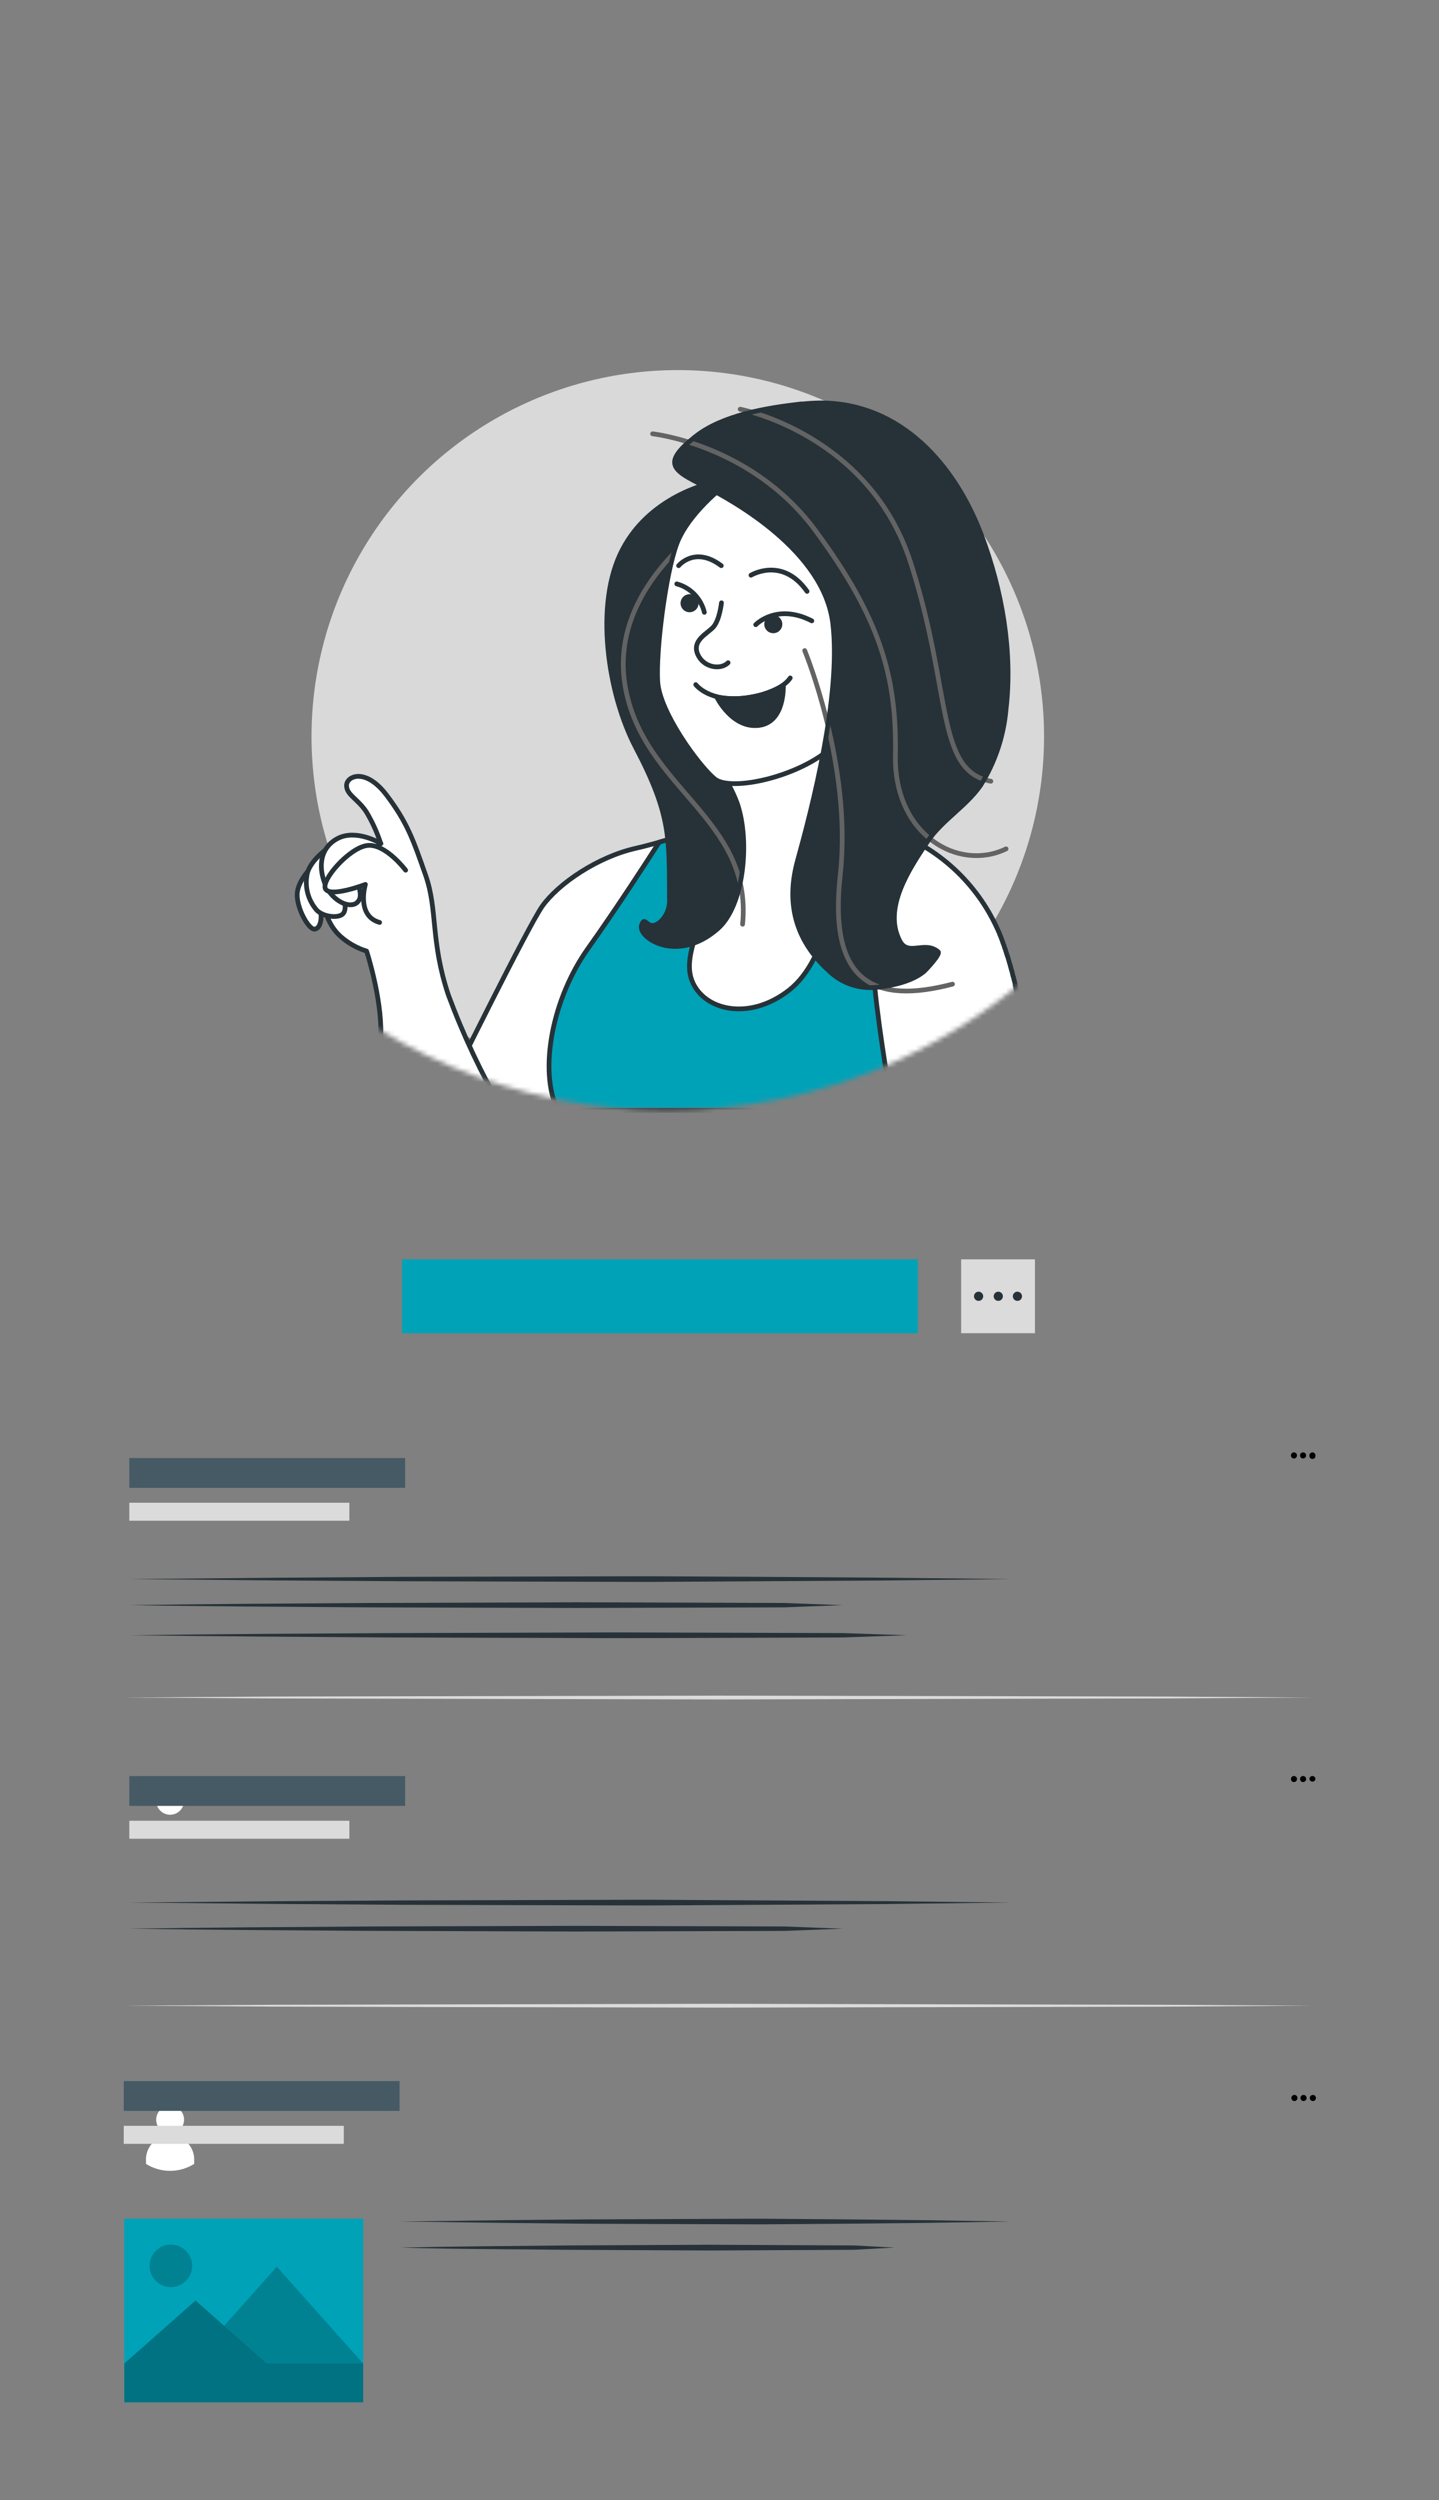 <svg width="304" height="528" viewBox="0 0 304 528" fill="none" xmlns="http://www.w3.org/2000/svg">
<rect x="0" y="0" width="304" height="528" fill="#808080" stroke="none"/>
<path d="M193.887 265.968H84.937V281.567H193.887V265.968Z" fill="#00A2B8"/>
<path d="M218.645 265.968H203.046V281.567H218.645V265.968Z" fill="#DBDBDB"/>
<path d="M207.706 273.768C207.706 273.96 207.649 274.148 207.542 274.307C207.436 274.467 207.284 274.591 207.106 274.665C206.929 274.738 206.734 274.758 206.546 274.72C206.357 274.683 206.184 274.59 206.048 274.454C205.913 274.319 205.82 274.146 205.783 273.957C205.745 273.769 205.764 273.574 205.838 273.396C205.911 273.219 206.036 273.067 206.196 272.961C206.355 272.854 206.543 272.797 206.735 272.797C206.862 272.797 206.989 272.822 207.106 272.871C207.224 272.92 207.331 272.991 207.421 273.081C207.512 273.172 207.583 273.279 207.632 273.396C207.681 273.514 207.706 273.64 207.706 273.768V273.768Z" fill="#263238"/>
<path d="M211.865 273.768C211.865 273.96 211.808 274.148 211.701 274.307C211.594 274.467 211.443 274.591 211.265 274.665C211.088 274.738 210.893 274.758 210.704 274.72C210.516 274.683 210.343 274.59 210.207 274.454C210.071 274.319 209.979 274.146 209.941 273.957C209.904 273.769 209.923 273.574 209.997 273.396C210.07 273.219 210.195 273.067 210.354 272.961C210.514 272.854 210.702 272.797 210.894 272.797C211.021 272.797 211.147 272.822 211.265 272.871C211.383 272.92 211.49 272.991 211.58 273.081C211.67 273.172 211.742 273.279 211.791 273.396C211.839 273.514 211.865 273.64 211.865 273.768V273.768Z" fill="#263238"/>
<path d="M215.91 273.768C215.91 273.96 215.853 274.148 215.746 274.307C215.64 274.467 215.488 274.591 215.31 274.665C215.133 274.738 214.938 274.758 214.75 274.72C214.561 274.683 214.388 274.59 214.252 274.454C214.117 274.319 214.024 274.146 213.987 273.957C213.949 273.769 213.968 273.574 214.042 273.396C214.115 273.219 214.24 273.067 214.4 272.961C214.559 272.854 214.747 272.797 214.939 272.797C215.066 272.797 215.193 272.822 215.31 272.871C215.428 272.92 215.535 272.991 215.625 273.081C215.716 273.172 215.787 273.279 215.836 273.396C215.885 273.514 215.91 273.64 215.91 273.768V273.768Z" fill="#263238"/>
<path d="M273.354 306.73C273.525 306.734 273.687 306.803 273.807 306.924C273.928 307.044 273.997 307.207 274.002 307.377C274.002 307.549 273.933 307.713 273.812 307.835C273.691 307.956 273.526 308.024 273.354 308.024C273.27 308.024 273.187 308.007 273.109 307.975C273.031 307.942 272.961 307.894 272.902 307.834C272.843 307.773 272.797 307.702 272.767 307.623C272.736 307.545 272.721 307.461 272.723 307.377C272.723 307.208 272.789 307.046 272.907 306.925C273.025 306.804 273.185 306.734 273.354 306.73V306.73Z" fill="black"/>
<path d="M275.28 306.73C275.45 306.734 275.612 306.803 275.733 306.924C275.854 307.044 275.923 307.207 275.927 307.377C275.927 307.549 275.859 307.713 275.738 307.835C275.616 307.956 275.452 308.024 275.28 308.024C275.196 308.024 275.112 308.007 275.035 307.975C274.957 307.942 274.887 307.894 274.828 307.834C274.769 307.773 274.723 307.702 274.692 307.623C274.661 307.545 274.647 307.461 274.649 307.377C274.649 307.208 274.715 307.046 274.833 306.925C274.951 306.804 275.111 306.734 275.28 306.73V306.73Z" fill="black"/>
<path d="M277.254 306.73C277.424 306.734 277.587 306.803 277.707 306.924C277.828 307.044 277.897 307.207 277.901 307.377C277.916 307.469 277.911 307.564 277.885 307.654C277.86 307.744 277.815 307.828 277.755 307.899C277.694 307.97 277.618 308.028 277.533 308.067C277.448 308.106 277.356 308.126 277.262 308.126C277.169 308.126 277.076 308.106 276.991 308.067C276.906 308.028 276.83 307.97 276.77 307.899C276.709 307.828 276.664 307.744 276.639 307.654C276.614 307.564 276.608 307.469 276.623 307.377C276.627 307.209 276.694 307.049 276.811 306.929C276.928 306.809 277.087 306.738 277.254 306.73V306.73Z" fill="black"/>
<path d="M27.411 333.494L58.836 333.203L84.823 333.025L136.798 332.895L161.556 333.025L187.527 333.203L213.515 333.494L187.527 333.785L161.556 333.947L136.798 334.093L84.823 333.947L58.836 333.785L27.411 333.494Z" fill="#263238"/>
<path d="M27.395 338.996C42.056 338.753 62.995 338.64 77.736 338.543L121.734 338.397L165.747 338.543L178.078 338.996L165.747 339.465L121.734 339.594L77.736 339.465C63.075 339.368 42.072 339.255 27.395 338.996Z" fill="#263238"/>
<path d="M27.395 345.355C43.383 345.112 66.231 344.999 82.251 344.902L130.213 344.756L178.158 344.902L191.605 345.355L178.158 345.824L130.213 345.97L82.251 345.824C66.231 345.727 43.399 345.565 27.395 345.355Z" fill="#263238"/>
<path d="M85.589 307.935H27.319V314.23H85.589V307.935Z" fill="#455A64"/>
<path d="M73.809 317.369H27.319V321.171H73.809V317.369Z" fill="#DBDBDB"/>
<path d="M26.246 358.511L57.655 358.3L89.047 358.236L151.831 358.106L214.615 358.236L246.024 358.3L277.416 358.511L246.024 358.705L214.615 358.77L151.831 358.915L89.047 358.77L57.655 358.705L26.246 358.511Z" fill="#DBDBDB"/>
<path d="M38.884 380.323C38.884 380.906 38.711 381.475 38.388 381.96C38.064 382.444 37.604 382.821 37.066 383.044C36.528 383.267 35.936 383.325 35.364 383.212C34.793 383.098 34.269 382.818 33.857 382.406C33.445 381.994 33.164 381.469 33.051 380.898C32.937 380.327 32.995 379.734 33.218 379.196C33.441 378.658 33.819 378.198 34.303 377.875C34.787 377.551 35.357 377.378 35.939 377.378C36.719 377.383 37.465 377.694 38.017 378.246C38.568 378.797 38.88 379.544 38.884 380.323Z" fill="white"/>
<path d="M273.354 375.08C273.526 375.08 273.691 375.149 273.812 375.27C273.933 375.391 274.002 375.556 274.002 375.728C274.002 375.812 273.985 375.895 273.952 375.973C273.919 376.051 273.871 376.121 273.811 376.18C273.751 376.239 273.679 376.285 273.601 376.315C273.522 376.346 273.439 376.361 273.354 376.359C273.271 376.361 273.188 376.346 273.11 376.315C273.033 376.284 272.962 376.238 272.903 376.179C272.844 376.12 272.798 376.049 272.767 375.972C272.736 375.894 272.721 375.811 272.723 375.728C272.721 375.643 272.736 375.56 272.767 375.481C272.797 375.403 272.843 375.331 272.902 375.271C272.961 375.211 273.031 375.163 273.109 375.13C273.187 375.097 273.27 375.08 273.354 375.08V375.08Z" fill="black"/>
<path d="M275.28 375.08C275.452 375.08 275.616 375.149 275.738 375.27C275.859 375.391 275.927 375.556 275.927 375.728C275.927 375.812 275.91 375.895 275.878 375.973C275.845 376.051 275.797 376.121 275.737 376.18C275.676 376.239 275.605 376.285 275.526 376.315C275.448 376.346 275.364 376.361 275.28 376.359C275.196 376.361 275.113 376.346 275.036 376.315C274.958 376.284 274.888 376.238 274.829 376.179C274.77 376.12 274.723 376.049 274.692 375.972C274.661 375.894 274.647 375.811 274.649 375.728C274.647 375.643 274.661 375.56 274.692 375.481C274.723 375.403 274.769 375.331 274.828 375.271C274.887 375.211 274.957 375.163 275.035 375.13C275.112 375.097 275.196 375.08 275.28 375.08V375.08Z" fill="black"/>
<path d="M277.254 375.08C277.426 375.08 277.59 375.149 277.712 375.27C277.833 375.391 277.901 375.556 277.901 375.728C277.877 375.88 277.799 376.018 277.682 376.118C277.565 376.218 277.416 376.273 277.262 376.273C277.108 376.273 276.959 376.218 276.842 376.118C276.725 376.018 276.647 375.88 276.623 375.728C276.623 375.559 276.689 375.397 276.807 375.276C276.925 375.155 277.085 375.085 277.254 375.08V375.08Z" fill="black"/>
<path d="M27.411 401.812L58.836 401.521L84.823 401.359L136.798 401.214L161.556 401.359L187.527 401.521L213.515 401.812L187.527 402.12L161.556 402.282L136.798 402.427L84.823 402.282L58.836 402.104L27.411 401.812Z" fill="#263238"/>
<path d="M27.395 407.33C42.056 407.088 62.995 406.958 77.736 406.861L121.734 406.732L165.747 406.861L178.078 407.33L165.747 407.799L121.734 407.929L77.736 407.783C63.075 407.686 42.072 407.573 27.395 407.33Z" fill="#263238"/>
<path d="M85.589 375.099H27.319V381.394H85.589V375.099Z" fill="#455A64"/>
<path d="M73.809 384.533H27.319V388.336H73.809V384.533Z" fill="#DBDBDB"/>
<path d="M26.246 423.593L57.655 423.399L89.047 423.334L151.831 423.188L214.615 423.334L246.024 423.399L277.416 423.593L246.024 423.803L214.615 423.868L151.831 423.997L89.047 423.868L57.655 423.787L26.246 423.593Z" fill="#DBDBDB"/>
<path d="M38.884 447.671C38.884 448.253 38.711 448.823 38.388 449.307C38.064 449.791 37.604 450.169 37.066 450.392C36.528 450.615 35.936 450.673 35.364 450.559C34.793 450.446 34.269 450.165 33.857 449.753C33.445 449.341 33.164 448.817 33.051 448.245C32.937 447.674 32.995 447.082 33.218 446.544C33.441 446.006 33.819 445.546 34.303 445.222C34.787 444.899 35.357 444.726 35.939 444.726C36.72 444.726 37.469 445.036 38.022 445.588C38.574 446.141 38.884 446.89 38.884 447.671V447.671Z" fill="white"/>
<path d="M41.02 455.794V457.007C39.495 457.964 37.731 458.471 35.931 458.471C34.131 458.471 32.367 457.964 30.842 457.007V455.794C30.915 454.494 31.483 453.271 32.43 452.377C33.376 451.482 34.629 450.984 35.931 450.984C37.233 450.984 38.486 451.482 39.432 452.377C40.379 453.271 40.947 454.494 41.02 455.794V455.794Z" fill="white"/>
<path d="M273.354 442.444C273.447 442.429 273.541 442.435 273.631 442.46C273.722 442.486 273.805 442.53 273.876 442.591C273.948 442.652 274.005 442.727 274.044 442.812C274.083 442.897 274.104 442.99 274.104 443.083C274.104 443.177 274.083 443.27 274.044 443.355C274.005 443.44 273.948 443.515 273.876 443.576C273.805 443.637 273.722 443.681 273.631 443.707C273.541 443.732 273.447 443.737 273.354 443.723C273.202 443.698 273.064 443.621 272.964 443.503C272.864 443.386 272.809 443.237 272.809 443.083C272.809 442.929 272.864 442.781 272.964 442.663C273.064 442.546 273.202 442.469 273.354 442.444V442.444Z" fill="black"/>
<path d="M275.28 442.444C275.372 442.429 275.467 442.435 275.557 442.46C275.647 442.486 275.731 442.53 275.802 442.591C275.873 442.652 275.93 442.727 275.97 442.812C276.009 442.897 276.029 442.99 276.029 443.083C276.029 443.177 276.009 443.27 275.97 443.355C275.93 443.44 275.873 443.515 275.802 443.576C275.731 443.637 275.647 443.681 275.557 443.707C275.467 443.732 275.372 443.737 275.28 443.723C275.128 443.698 274.989 443.621 274.889 443.503C274.789 443.386 274.735 443.237 274.735 443.083C274.735 442.929 274.789 442.781 274.889 442.663C274.989 442.546 275.128 442.469 275.28 442.444V442.444Z" fill="black"/>
<path d="M277.254 442.444C277.346 442.429 277.441 442.435 277.531 442.46C277.621 442.486 277.705 442.53 277.776 442.591C277.847 442.652 277.904 442.727 277.944 442.812C277.983 442.897 278.003 442.99 278.003 443.083C278.003 443.177 277.983 443.27 277.944 443.355C277.904 443.44 277.847 443.515 277.776 443.576C277.705 443.637 277.621 443.681 277.531 443.707C277.441 443.732 277.346 443.737 277.254 443.723C277.102 443.698 276.963 443.621 276.864 443.503C276.764 443.386 276.709 443.237 276.709 443.083C276.709 442.929 276.764 442.781 276.864 442.663C276.963 442.546 277.102 442.469 277.254 442.444V442.444Z" fill="black"/>
<path d="M84.613 469.176L106.377 468.885L124.387 468.723L160.375 468.577L177.527 468.707L195.521 468.885L213.515 469.176L195.521 469.467L177.527 469.645L160.375 469.775L124.387 469.645L106.377 469.467L84.613 469.176Z" fill="#263238"/>
<path d="M84.613 474.678C94.775 474.435 109.322 474.322 119.484 474.225L149.954 474.079L180.44 474.225L188.984 474.678L180.44 475.147L149.954 475.293L119.484 475.147C109.322 475.018 94.775 475.018 84.613 474.678Z" fill="#263238"/>
<path d="M84.411 439.514H26.141V445.809H84.411V439.514Z" fill="#455A64"/>
<path d="M72.63 448.964H26.141V452.767H72.63V448.964Z" fill="#DBDBDB"/>
<path d="M26.246 507.348H76.716V468.577H26.246L26.246 507.348Z" fill="#00A2B8"/>
<path opacity="0.2" d="M31.683 477.671C31.497 478.618 31.621 479.6 32.036 480.471C32.45 481.342 33.135 482.057 33.987 482.51C34.839 482.963 35.814 483.13 36.768 482.986C37.722 482.842 38.605 482.395 39.286 481.711C39.967 481.027 40.409 480.143 40.549 479.188C40.688 478.233 40.517 477.259 40.06 476.409C39.603 475.559 38.886 474.878 38.012 474.467C37.139 474.056 36.157 473.937 35.211 474.128C34.338 474.303 33.537 474.733 32.909 475.364C32.282 475.995 31.855 476.798 31.683 477.671V477.671Z" fill="black"/>
<path opacity="0.2" d="M40.243 499.16H76.716L58.48 478.723L40.243 499.16Z" fill="black"/>
<path d="M26.246 499.177H56.36L41.311 485.859L26.246 499.177Z" fill="#00A2B8"/>
<path opacity="0.3" d="M26.246 499.177H56.36L41.311 485.859L26.246 499.177Z" fill="black"/>
<path d="M76.733 499.16H26.263V507.348H76.733V499.16Z" fill="#00A2B8"/>
<path opacity="0.3" d="M76.733 499.16H26.263V507.348H76.733V499.16Z" fill="black"/>
<circle cx="143.188" cy="155.539" r="77.376" fill="#D9D9D9"/>
<mask id="mask0_406_2217" style="mask-type:alpha" maskUnits="userSpaceOnUse" x="23" y="0" width="236" height="235">
<circle cx="141.027" cy="117.243" r="117.243" fill="#D9D9D9"/>
</mask>
<g mask="url(#mask0_406_2217)">
<path d="M219.161 234.486C218.41 228.766 215.212 206.348 210.497 196.048C208.232 191.036 204.928 186.562 200.805 182.923C196.681 179.284 191.832 176.561 186.578 174.936C177.944 172.324 166.683 170.116 161.052 170.912C161.052 170.912 142.358 177.354 134.325 179.155C126.292 180.957 117.958 186.588 114.535 191.423C111.532 195.717 95.796 227.534 92.388 234.486H219.161Z" fill="white" stroke="#263238" stroke-linecap="round" stroke-linejoin="round"/>
<path d="M219.161 234.486C218.41 228.766 215.212 206.348 210.497 196.048C208.232 191.036 204.928 186.562 200.805 182.923C196.681 179.284 191.832 176.561 186.578 174.936C177.944 172.324 166.683 170.116 161.052 170.912C161.052 170.912 148.244 175.327 139.265 177.864C136.457 182.249 130.151 191.978 124.25 200.267C116.742 210.777 113.739 225.973 117.808 234.486H219.161Z" fill="#00A2B8" stroke="#263238" stroke-linecap="round" stroke-linejoin="round"/>
<path d="M148.995 159.26C150.832 166.275 151.511 173.543 151.007 180.777C150.196 193.044 143.77 200.882 146.187 207.114C148.605 213.345 158.199 215.747 166.683 209.126C175.166 202.504 176.728 186.212 176.938 178.975C177.148 171.738 180.557 149.245 180.557 149.245C180.557 149.245 171.548 159.891 161.037 160.296C150.526 160.702 148.995 159.26 148.995 159.26Z" fill="white" stroke="#263238" stroke-linecap="round" stroke-linejoin="round"/>
<path d="M151.202 101.782C151.202 101.782 137.688 104.184 131.517 116.046C125.511 127.413 128.364 146.527 134.295 157.849C141.802 172.143 141.352 177.038 141.427 189.666C141.499 190.519 141.395 191.378 141.121 192.189C140.847 193 140.41 193.746 139.835 194.381C136.742 197.384 136.337 192.879 135.526 195.432C134.715 197.984 143.034 203.63 151.607 196.167C157.163 191.318 158.439 177.759 155.827 169.906C153.214 162.053 140.151 145.791 142.974 133.134C145.797 120.476 155.631 110.025 156.487 105.19C157.343 100.356 151.202 101.782 151.202 101.782Z" fill="#263238"/>
<path d="M151.773 109.139C151.773 109.139 128.409 123.149 132.058 144.831C135.706 166.512 159.085 172.849 156.878 195.191" stroke="#636363" stroke-linecap="round" stroke-linejoin="round"/>
<path d="M151.202 101.782C151.202 101.782 137.688 104.184 131.517 116.046C125.511 127.413 128.364 146.527 134.295 157.849C141.802 172.143 141.352 177.038 141.427 189.666C141.499 190.519 141.395 191.378 141.121 192.189C140.847 193 140.41 193.746 139.835 194.381C136.742 197.384 136.337 192.879 135.526 195.432C134.715 197.984 143.034 203.63 151.607 196.167C157.163 191.318 158.439 177.759 155.827 169.906C153.214 162.053 140.151 145.791 142.974 133.134C145.797 120.476 155.631 110.025 156.487 105.19C157.343 100.356 151.202 101.782 151.202 101.782Z" stroke="#263238" stroke-linecap="round" stroke-linejoin="round"/>
<path d="M188.62 234.486H219.161V234.201V233.976V233.645V233.33V233.195V232.895V232.805V232.414V232.009V231.904V231.543V231.378C219.168 231.243 219.168 231.108 219.161 230.973V230.868C219.161 230.717 219.161 230.567 219.161 230.417V230.312C219.161 230.162 219.161 230.027 219.161 229.892V229.696C219.161 229.561 219.161 229.426 219.161 229.276V229.126L219.071 228.585L218.981 228.045V227.925L218.891 227.339C218.891 227.114 218.815 226.889 218.785 226.663C218.68 225.973 218.56 225.252 218.44 224.516C218.44 224.291 218.44 224.066 218.32 223.84V223.765C218.32 223.54 218.245 223.315 218.2 223.09V222.985C218.2 222.774 218.125 222.564 218.08 222.339V222.174C218.08 221.979 218.08 221.783 217.975 221.588V221.348L217.885 220.822V220.552L217.794 220.042V219.786C217.794 219.606 217.719 219.426 217.689 219.246V218.991C217.689 218.81 217.614 218.63 217.584 218.45V218.18C217.584 218 217.584 217.834 217.479 217.654V217.384C217.479 217.204 217.479 217.024 217.374 216.843V216.558C217.374 216.393 217.299 216.213 217.269 216.033V215.747C217.269 215.567 217.194 215.402 217.149 215.222V214.936C217.149 214.756 217.149 214.576 217.029 214.396C217.036 214.306 217.036 214.216 217.029 214.126C217.029 213.945 216.954 213.75 216.924 213.57V213.3L215.332 212.309V212.084C215.332 211.873 215.242 211.648 215.182 211.423V211.273L215.002 210.492C214.881 209.951 214.746 209.411 214.611 208.87V208.75C214.611 208.525 214.506 208.3 214.461 208.075V207.834L214.326 207.294C214.296 207.2 214.271 207.105 214.251 207.008L214.116 206.498C214.116 206.408 214.116 206.303 214.041 206.213C213.966 206.123 213.966 205.897 213.92 205.732L213.83 205.417C213.83 205.267 213.755 205.117 213.71 204.966L213.62 204.651L213.5 204.216L213.41 203.885C213.41 203.75 213.335 203.615 213.29 203.465L213.2 203.15C213.153 203.017 213.113 202.881 213.08 202.744C213.08 202.624 213.005 202.519 212.975 202.414C212.944 202.309 212.975 202.144 212.854 202.023C212.734 201.903 212.854 201.813 212.749 201.693C212.716 201.566 212.676 201.441 212.629 201.318C212.601 201.21 212.566 201.105 212.524 201.002C212.491 200.87 212.451 200.74 212.404 200.612C212.404 200.522 212.404 200.417 212.299 200.312C212.194 200.207 212.224 200.056 212.179 199.936C212.134 199.816 212.104 199.741 212.074 199.636L211.938 199.276C211.91 199.178 211.875 199.083 211.833 198.99C211.8 198.868 211.76 198.748 211.713 198.63C211.672 198.543 211.637 198.452 211.608 198.36L211.473 197.999C211.473 197.909 211.473 197.819 211.368 197.744L211.218 197.384L211.128 197.143C211.128 197.008 211.023 196.888 210.962 196.768C210.931 196.701 210.906 196.63 210.887 196.558L210.632 196.017C208.468 191.28 205.378 187.023 201.543 183.498C197.709 179.973 193.207 177.25 188.305 175.492C186.968 180.161 183.605 193.225 184.416 204.02C185.136 214.291 187.509 228.285 188.62 234.486Z" fill="white" stroke="#263238" stroke-linecap="round" stroke-linejoin="round"/>
<path d="M153.019 102.578C153.019 102.578 145.376 108.404 142.974 114.845C140.571 121.287 138.544 137.548 138.95 143.99C139.355 150.431 147.583 161.678 150.962 164.485C154.34 167.293 168.98 164.08 175.887 157.654C180.662 153.149 184.731 137.758 181.518 122.683C178.304 107.608 162.869 98.959 153.019 102.578Z" fill="white" stroke="#263238" stroke-linecap="round" stroke-linejoin="round"/>
<path d="M159.656 131.933C159.656 131.933 164.07 127.308 171.503 131.122" stroke="#263238" stroke-linecap="round" stroke-linejoin="round"/>
<path d="M148.8 129.32C148.456 127.889 147.734 126.576 146.709 125.519C145.684 124.463 144.394 123.701 142.974 123.314" stroke="#263238" stroke-linecap="round" stroke-linejoin="round"/>
<path d="M152.418 127.308C152.418 127.308 152.013 131.122 150.602 132.533C149.19 133.945 146.187 135.341 147.388 138.164C148.589 140.987 152.208 141.572 153.815 139.966" stroke="#263238" stroke-linecap="round" stroke-linejoin="round"/>
<path d="M143.364 119.47C143.364 119.47 146.788 115.251 152.373 119.47" stroke="#263238" stroke-linecap="round" stroke-linejoin="round"/>
<path d="M158.65 121.482C158.65 121.482 165.271 117.458 170.497 124.89" stroke="#263238" stroke-linecap="round" stroke-linejoin="round"/>
<path d="M146.983 144.59C146.983 144.59 149.806 148.404 157.493 147.398C165.181 146.392 166.938 143.179 166.938 143.179" stroke="#263238" stroke-linecap="round" stroke-linejoin="round"/>
<path d="M165.271 131.828C165.271 132.205 165.159 132.573 164.95 132.887C164.74 133.201 164.442 133.445 164.094 133.589C163.746 133.734 163.362 133.771 162.992 133.698C162.622 133.624 162.282 133.443 162.016 133.176C161.749 132.909 161.567 132.569 161.494 132.2C161.42 131.83 161.458 131.446 161.602 131.098C161.747 130.749 161.991 130.452 162.305 130.242C162.618 130.032 162.987 129.921 163.364 129.921C163.87 129.921 164.355 130.122 164.713 130.479C165.07 130.837 165.271 131.322 165.271 131.828V131.828Z" fill="#263238"/>
<path d="M147.583 127.398C147.583 127.775 147.472 128.144 147.262 128.457C147.052 128.771 146.755 129.015 146.406 129.16C146.058 129.304 145.674 129.342 145.304 129.268C144.935 129.195 144.595 129.013 144.328 128.746C144.061 128.48 143.88 128.14 143.806 127.77C143.733 127.4 143.77 127.017 143.915 126.668C144.059 126.32 144.303 126.022 144.617 125.812C144.931 125.603 145.299 125.491 145.676 125.491C146.182 125.491 146.667 125.692 147.025 126.049C147.382 126.407 147.583 126.892 147.583 127.398V127.398Z" fill="#263238"/>
<path d="M151.412 147.203C151.412 147.203 154.626 153.84 160.256 153.209C165.887 152.578 165.481 144.74 165.481 144.74C161.239 147.222 156.246 148.096 151.412 147.203Z" fill="#263238" stroke="#263238" stroke-linecap="round" stroke-linejoin="round"/>
<path d="M169.686 85.31H169.235C162.028 86.136 152.568 87.653 146.788 92.293C139.745 97.908 142.163 99.32 148.589 102.533C155.016 105.746 174.115 116.407 175.932 131.677C177.749 146.948 171.503 170.867 168.5 181.723C165.497 192.579 169.491 200.011 175.331 205.237C176.647 206.459 178.211 207.384 179.915 207.948C181.62 208.513 183.426 208.705 185.211 208.51C188.485 208.18 192.599 207.309 195.197 205.177C195.482 204.951 198.77 201.483 198.2 201.017C195.317 198.57 191.848 202.084 190.091 198.72C186.503 191.813 192.073 183.54 195.842 177.864C198.92 173.224 204.04 170.356 207.164 165.852C210.202 160.992 212.044 155.481 212.539 149.771C213.966 137.548 211.668 124.59 207.374 113.134C201.803 98.269 190.272 85.055 173.289 85.1C172.118 85.115 170.887 85.175 169.686 85.31Z" fill="#263238"/>
<path d="M137.869 91.617C137.869 91.617 158.89 93.884 172.283 112.068C185.677 130.251 189.491 142.593 189.161 159.47C188.83 176.348 202.479 184.155 212.539 179.276" stroke="#636363" stroke-linecap="round" stroke-linejoin="round"/>
<path d="M156.367 86.422C156.367 86.422 183.65 91.617 192.404 118.884C201.158 146.152 197.614 162.759 209.326 164.996" stroke="#636363" stroke-linecap="round" stroke-linejoin="round"/>
<path d="M170.001 137.398C170.001 137.398 180.076 161.753 177.509 184.801C174.941 207.849 185.016 212.084 201.218 207.849" stroke="#636363" stroke-linecap="round" stroke-linejoin="round"/>
<path d="M169.686 85.31H169.235C162.028 86.136 152.568 87.653 146.788 92.293C139.745 97.908 142.163 99.32 148.589 102.533C155.016 105.746 174.115 116.407 175.932 131.677C177.749 146.948 171.503 170.867 168.5 181.723C165.497 192.579 169.491 200.011 175.331 205.237C176.647 206.459 178.211 207.384 179.915 207.948C181.62 208.513 183.426 208.705 185.211 208.51C188.485 208.18 192.599 207.309 195.197 205.177C195.482 204.951 198.77 201.483 198.2 201.017C195.317 198.57 191.848 202.084 190.091 198.72C186.503 191.813 192.073 183.54 195.842 177.864C198.92 173.224 204.04 170.356 207.164 165.852C210.202 160.992 212.044 155.481 212.539 149.771C213.966 137.548 211.668 124.59 207.374 113.134C201.803 98.269 190.272 85.055 173.289 85.1C172.118 85.115 170.887 85.175 169.686 85.31Z" stroke="#263238" stroke-linecap="round" stroke-linejoin="round"/>
<path d="M71.817 197.654C73.437 199.122 75.359 200.219 77.447 200.867C77.447 200.867 80.661 210.717 80.45 218.555C80.433 223.885 80.804 229.21 81.561 234.486H106.186C101.673 226.706 97.835 218.553 94.715 210.117C90.901 198.66 92.508 192.218 89.895 184.786C87.282 177.353 86.066 173.735 81.652 167.909C77.237 162.083 73.213 163.885 73.213 165.897C73.213 167.909 75.615 168.705 77.432 171.528C78.674 173.618 79.681 175.838 80.435 178.149C80.435 178.149 71.982 181.978 69.579 186.197C67.177 190.417 69.204 195.237 71.817 197.654Z" fill="white" stroke="#263238" stroke-linecap="round" stroke-linejoin="round"/>
<path d="M65.991 182.984C65.991 182.984 62.778 185.987 62.778 188.99C62.778 191.993 65.18 196.228 66.396 196.228C67.612 196.228 68.198 194.02 67.597 191.813C66.997 189.606 65.991 182.984 65.991 182.984Z" fill="white" stroke="#263238" stroke-linecap="round" stroke-linejoin="round"/>
<path d="M69.805 178.75C69.805 178.75 65.991 181.167 64.985 184.185C64.651 185.497 64.622 186.868 64.901 188.193C65.179 189.518 65.757 190.762 66.591 191.828C67.793 193.63 71.411 194.035 72.417 193.029C73.423 192.023 72.613 189.816 72.417 188.525C72.222 187.233 70.21 183.3 70.405 181.498C70.524 180.561 70.594 179.619 70.616 178.675L69.805 178.75Z" fill="white" stroke="#263238" stroke-linecap="round" stroke-linejoin="round"/>
<path d="M80.466 178.149C80.466 178.149 75.225 174.936 71.216 177.143C67.207 179.351 67.387 183.78 68.799 186.993C70.21 190.207 73.829 192.023 75.435 190.612C77.042 189.2 75.225 186.993 75.631 183.99C76.036 180.987 80.466 178.149 80.466 178.149Z" fill="white" stroke="#263238" stroke-linecap="round" stroke-linejoin="round"/>
<path d="M85.691 183.78C85.691 183.78 81.457 178.149 77.643 178.555C73.829 178.96 67.597 186.062 68.799 187.804C70 189.546 77.192 186.783 77.192 186.783C77.192 186.783 75.18 193.42 80.195 194.816" fill="white"/>
<path d="M85.691 183.78C85.691 183.78 81.457 178.149 77.643 178.555C73.829 178.96 67.597 186.062 68.799 187.804C70 189.546 77.192 186.783 77.192 186.783C77.192 186.783 75.18 193.42 80.195 194.816" stroke="#263238" stroke-linecap="round" stroke-linejoin="round"/>
</g>
</svg>

